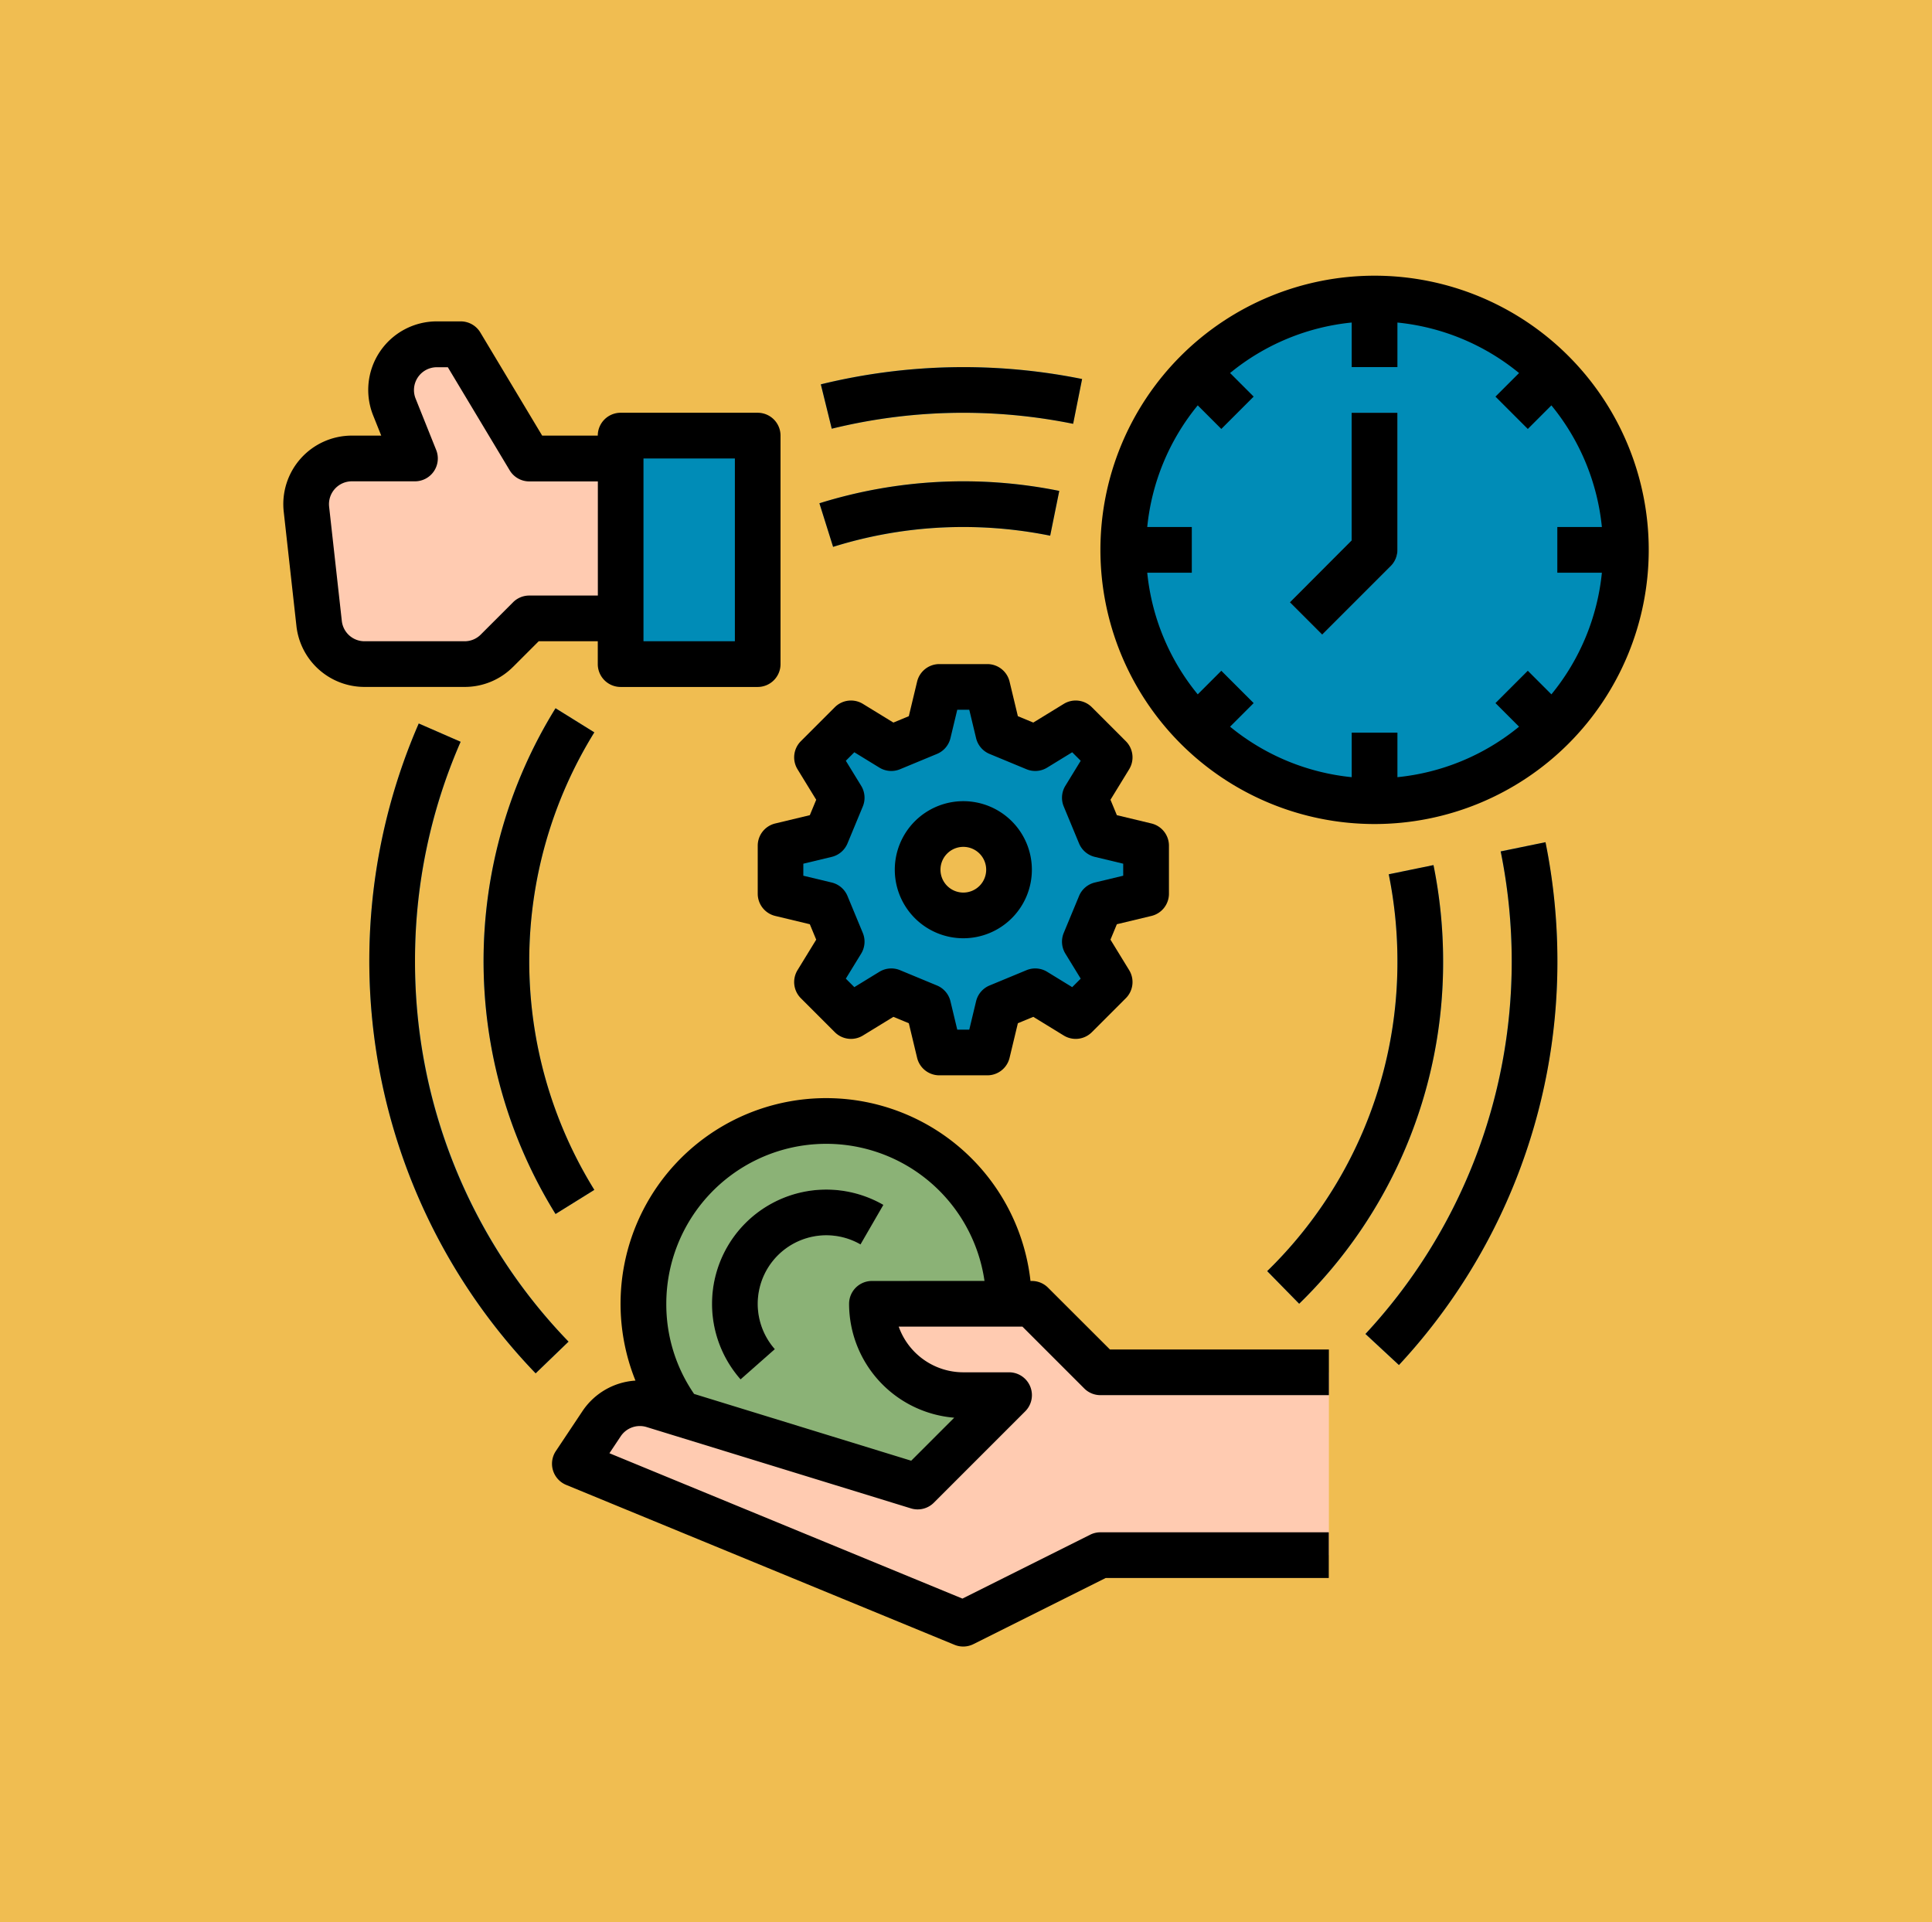 <svg xmlns="http://www.w3.org/2000/svg" width="105" height="104.465" viewBox="0 0 105 104.465">
  <g id="Grupo_1009732" data-name="Grupo 1009732" transform="translate(-180 -6356.234)">
    <path id="Trazado_626454" data-name="Trazado 626454" d="M0,0H105V104.465H0Z" transform="translate(180 6356.234)" fill="#f0bd51"/>
    <g id="FILLED_OUTLINE" transform="translate(177.52 6355.217)">
      <circle id="Elipse_7776" data-name="Elipse 7776" cx="13.658" cy="13.658" r="13.658" transform="translate(63.527 17.242)" fill="#008cb7"/>
      <circle id="Elipse_7777" data-name="Elipse 7777" cx="9.933" cy="9.933" r="9.933" transform="translate(37.452 61.942)" fill="#8bb276"/>
      <path id="Trazado_660370" data-name="Trazado 660370" d="M57.035,208.115A32.316,32.316,0,0,1,50.682,172.8l2.276.994a29.832,29.832,0,0,0,5.865,32.6Z" transform="translate(-25.444 -132.461)" fill="#62b8d3"/>
      <path id="Trazado_660371" data-name="Trazado 660371" d="M444.511,44.377l-2.168,2.168L444.1,48.3l2.168-2.168A13.734,13.734,0,0,0,444.511,44.377Z" transform="translate(-358.586 -23.973)" fill="#00779c"/>
      <path id="Trazado_660372" data-name="Trazado 660372" d="M464,106.483h3.668c.037-.409.057-.823.057-1.242s-.02-.833-.057-1.242H464Z" transform="translate(-376.882 -74.342)" fill="#00779c"/>
      <path id="Trazado_660373" data-name="Trazado 660373" d="M446.267,156.511l-2.168-2.168-1.756,1.756,2.168,2.168A13.738,13.738,0,0,0,446.267,156.511Z" transform="translate(-358.586 -116.872)" fill="#00779c"/>
      <path id="Trazado_660374" data-name="Trazado 660374" d="M392,179.668c.409.037.823.057,1.242.057s.833-.02,1.242-.057V176H392Z" transform="translate(-316.057 -135.167)" fill="#00779c"/>
      <path id="Trazado_660375" data-name="Trazado 660375" d="M332.377,156.511a13.74,13.74,0,0,0,1.756,1.756L336.3,156.1l-1.756-1.756Z" transform="translate(-265.688 -116.872)" fill="#00779c"/>
      <path id="Trazado_660376" data-name="Trazado 660376" d="M312.057,106.483h3.668V104h-3.668c-.037.409-.057.823-.057,1.242S312.02,106.074,312.057,106.483Z" transform="translate(-248.474 -74.342)" fill="#00779c"/>
      <path id="Trazado_660377" data-name="Trazado 660377" d="M332.377,46.133l2.168,2.168,1.756-1.756-2.168-2.168a13.738,13.738,0,0,0-1.756,1.756Z" transform="translate(-265.688 -23.973)" fill="#00779c"/>
      <path id="Trazado_660378" data-name="Trazado 660378" d="M394.483,24.057c-.409-.037-.823-.057-1.242-.057s-.833.02-1.242.057v3.668h2.483Z" transform="translate(-316.057 -6.758)" fill="#00779c"/>
      <path id="Trazado_660379" data-name="Trazado 660379" d="M372.1,76.053,370.344,74.3l3.361-3.361V64h2.483v7.45a1.242,1.242,0,0,1-.364.878Z" transform="translate(-297.762 -40.55)" fill="#62b8d3"/>
      <rect id="Rectángulo_311166" data-name="Rectángulo 311166" width="7.45" height="12.417" transform="translate(36.21 24.692)" fill="#008cb7"/>
      <path id="Trazado_660380" data-name="Trazado 660380" d="M38,46.208,34.277,40h-1.3a2.483,2.483,0,0,0-2.306,3.406l1.121,2.8H28.36a2.483,2.483,0,0,0-2.468,2.758l.69,6.208a2.483,2.483,0,0,0,2.468,2.209h5.44a2.483,2.483,0,0,0,1.756-.727L38,54.9h4.967V46.208Z" transform="translate(-6.758 -20.275)" fill="#ffcbb1"/>
      <path id="Trazado_660381" data-name="Trazado 660381" d="M148.558,379.725,144.833,376h-8.692a4.967,4.967,0,0,0,4.967,4.967h2.483l-4.967,4.967-14.372-4.422a2.483,2.483,0,0,0-2.8,1L120,384.692l21.108,8.692,7.45-3.725h12.417v-9.933Z" transform="translate(-86.273 -304.125)" fill="#ffcbb1"/>
      <path id="Trazado_660382" data-name="Trazado 660382" d="M211.867,171.239v-2.611l-2.495-.6-.832-2.007,1.345-2.2-1.846-1.846-2.2,1.345-2.007-.832-.6-2.495h-2.611l-.6,2.495-2.007.832-2.2-1.345-1.846,1.846,1.345,2.2-.832,2.007-2.495.6v2.611l2.495.6.832,2.007-1.345,2.2,1.846,1.846,2.2-1.345,2.007.832.6,2.495h2.611l.6-2.495,2.007-.832,2.2,1.345,1.846-1.846-1.345-2.2.832-2.007Zm-9.933,1.178a2.483,2.483,0,1,1,2.483-2.483A2.483,2.483,0,0,1,201.933,172.417Z" transform="translate(-147.098 -121.65)" fill="#008cb7"/>
      <path id="Trazado_660383" data-name="Trazado 660383" d="M398.6,242.817l-1.82-1.689a29.7,29.7,0,0,0,7.95-20.264,30.044,30.044,0,0,0-.6-5.968l2.435-.487a32.516,32.516,0,0,1,.646,6.455A32.178,32.178,0,0,1,398.6,242.817Z" transform="translate(-320.094 -167.614)" fill="#62b8d3"/>
      <path id="Trazado_660384" data-name="Trazado 660384" d="M206.681,51.347l-.594-2.411a32.557,32.557,0,0,1,14.2-.29L219.8,51.08a30.074,30.074,0,0,0-13.114.268Z" transform="translate(-158.999 -27.033)" fill="#62b8d3"/>
      <path id="Trazado_660385" data-name="Trazado 660385" d="M91.912,194.939a26.1,26.1,0,0,1,0-27.487l2.109,1.311a23.614,23.614,0,0,0,0,24.865Z" transform="translate(-59.24 -127.945)" fill="#62b8d3"/>
      <path id="Trazado_660386" data-name="Trazado 660386" d="M364.138,246.243,362.4,244.47a23.416,23.416,0,0,0,7.078-16.848,23.773,23.773,0,0,0-.472-4.72l2.434-.494a26.261,26.261,0,0,1,.522,5.214,25.881,25.881,0,0,1-7.823,18.621Z" transform="translate(-291.051 -174.372)" fill="#62b8d3"/>
      <path id="Trazado_660387" data-name="Trazado 660387" d="M206.347,91.563l-.744-2.369a26.258,26.258,0,0,1,13.036-.672l-.494,2.434A23.777,23.777,0,0,0,206.347,91.563Z" transform="translate(-158.59 -60.825)" fill="#62b8d3"/>
      <path id="Trazado_660388" data-name="Trazado 660388" d="M169.556,346.313a6.209,6.209,0,0,1,7.761-9.484l-1.243,2.15a3.726,3.726,0,0,0-4.656,5.691Z" transform="translate(-126.827 -270.332)" fill="#abc79b"/>
      <path id="Trazado_660389" data-name="Trazado 660389" d="M50.479,185.711a29.59,29.59,0,0,1,2.479-11.92l-2.276-.994a32.316,32.316,0,0,0,6.353,35.318l1.788-1.724a29.653,29.653,0,0,1-8.344-20.68Z" transform="translate(-25.444 -132.461)"/>
      <path id="Trazado_660390" data-name="Trazado 660390" d="M318.9,16a14.9,14.9,0,1,0,14.9,14.9A14.9,14.9,0,0,0,318.9,16Zm9.609,22.753-1.281-1.281-1.756,1.756,1.281,1.281a12.359,12.359,0,0,1-6.612,2.745V40.833h-2.483v2.421a12.359,12.359,0,0,1-6.612-2.745l1.281-1.281-1.756-1.756-1.281,1.281a12.36,12.36,0,0,1-2.745-6.612h2.421V29.658h-2.421a12.36,12.36,0,0,1,2.745-6.612l1.281,1.281,1.756-1.756-1.281-1.281a12.359,12.359,0,0,1,6.612-2.745v2.421h2.483V18.546a12.359,12.359,0,0,1,6.612,2.745l-1.281,1.281,1.756,1.756,1.281-1.281a12.359,12.359,0,0,1,2.745,6.612h-2.421v2.483h2.421a12.36,12.36,0,0,1-2.745,6.612Z" transform="translate(-241.715)"/>
      <path id="Trazado_660391" data-name="Trazado 660391" d="M373.7,70.936,370.343,74.3l1.756,1.756,3.725-3.725a1.241,1.241,0,0,0,.364-.878V64H373.7Z" transform="translate(-297.761 -40.55)"/>
      <path id="Trazado_660392" data-name="Trazado 660392" d="M30.365,50.776l1.392-1.392h3.211v1.242a1.242,1.242,0,0,0,1.242,1.242h7.45A1.242,1.242,0,0,0,44.9,50.625V38.208a1.242,1.242,0,0,0-1.242-1.242H36.21a1.242,1.242,0,0,0-1.242,1.242H31.946L28.583,32.6a1.242,1.242,0,0,0-1.065-.6h-1.3a3.725,3.725,0,0,0-3.459,5.108l.44,1.1H21.6a3.725,3.725,0,0,0-3.7,4.136l.69,6.208a3.721,3.721,0,0,0,3.7,3.314h5.44a3.7,3.7,0,0,0,2.634-1.091ZM37.452,39.45h4.967v9.933H37.452ZM21.057,48.279l-.69-6.208A1.242,1.242,0,0,1,21.6,40.692h3.434a1.242,1.242,0,0,0,1.153-1.7l-1.121-2.8a1.242,1.242,0,0,1,1.153-1.7h.6l3.363,5.605a1.242,1.242,0,0,0,1.065.6h3.725V46.9H31.243a1.241,1.241,0,0,0-.878.364L28.609,49.02a1.234,1.234,0,0,1-.878.364h-5.44A1.24,1.24,0,0,1,21.057,48.279Z" transform="translate(0 -13.517)"/>
      <path id="Trazado_660393" data-name="Trazado 660393" d="M138.953,314.271a1.241,1.241,0,0,0-.878-.364H138a11.174,11.174,0,1,0-21.469,5.415,3.746,3.746,0,0,0-2.871,1.645l-1.456,2.185a1.242,1.242,0,0,0,.56,1.837l21.108,8.692a1.242,1.242,0,0,0,1.028-.038l7.188-3.594h12.123v-2.483H141.8a1.241,1.241,0,0,0-.555.131l-6.944,3.472-19.185-7.9.616-.924a1.249,1.249,0,0,1,1.4-.5l14.372,4.422a1.241,1.241,0,0,0,1.243-.309l4.967-4.967a1.242,1.242,0,0,0-.878-2.12H134.35a3.731,3.731,0,0,1-3.512-2.483h6.723l3.361,3.361a1.242,1.242,0,0,0,.878.364h12.417v-2.483h-11.9Zm-9.57-.364a1.242,1.242,0,0,0-1.242,1.242,6.217,6.217,0,0,0,5.714,6.189l-2.338,2.338-11.8-3.63a8.586,8.586,0,0,1-1.51-4.9,8.691,8.691,0,0,1,17.293-1.242Z" transform="translate(-79.515 -243.274)"/>
      <path id="Trazado_660394" data-name="Trazado 660394" d="M187.179,159.373l-.347.838-1.879.451a1.241,1.241,0,0,0-.952,1.207v2.611a1.242,1.242,0,0,0,.952,1.207l1.879.451.347.838-1.015,1.656a1.242,1.242,0,0,0,.181,1.527l1.846,1.846a1.242,1.242,0,0,0,1.527.181l1.656-1.015.838.347.451,1.879a1.242,1.242,0,0,0,1.207.952h2.611a1.242,1.242,0,0,0,1.207-.952l.451-1.879.838-.347,1.656,1.015a1.242,1.242,0,0,0,1.527-.181l1.846-1.846a1.242,1.242,0,0,0,.181-1.527l-1.015-1.656.347-.838,1.879-.451a1.242,1.242,0,0,0,.952-1.207v-2.611a1.242,1.242,0,0,0-.952-1.207l-1.879-.451-.347-.838,1.015-1.656a1.242,1.242,0,0,0-.181-1.527l-1.846-1.846a1.241,1.241,0,0,0-1.527-.181l-1.656,1.015-.838-.347-.451-1.879a1.242,1.242,0,0,0-1.207-.952h-2.611a1.242,1.242,0,0,0-1.207.952l-.451,1.879-.838.347-1.656-1.015a1.241,1.241,0,0,0-1.527.181l-1.846,1.846a1.242,1.242,0,0,0-.181,1.527Zm1.7,2.373.832-2.007a1.242,1.242,0,0,0-.088-1.124l-.834-1.361.462-.462,1.361.834a1.242,1.242,0,0,0,1.124.088l2.007-.832a1.242,1.242,0,0,0,.732-.858l.37-1.542h.653l.37,1.542a1.242,1.242,0,0,0,.732.858l2.007.832a1.241,1.241,0,0,0,1.124-.088l1.361-.834.462.462-.834,1.361a1.242,1.242,0,0,0-.088,1.124l.832,2.007a1.242,1.242,0,0,0,.858.732l1.542.37v.653l-1.542.37a1.242,1.242,0,0,0-.858.732l-.832,2.007a1.242,1.242,0,0,0,.088,1.124l.834,1.361-.462.462-1.361-.834a1.242,1.242,0,0,0-1.124-.088l-2.007.832a1.242,1.242,0,0,0-.732.858l-.37,1.542h-.653l-.37-1.542a1.242,1.242,0,0,0-.732-.858l-2.007-.832a1.242,1.242,0,0,0-1.124.088l-1.361.834-.462-.462.834-1.361a1.242,1.242,0,0,0,.088-1.124l-.832-2.007a1.242,1.242,0,0,0-.858-.732l-1.542-.37v-.653l1.542-.37a1.242,1.242,0,0,0,.858-.732Z" transform="translate(-140.34 -114.892)"/>
      <path id="Trazado_660395" data-name="Trazado 660395" d="M235.725,207.45A3.725,3.725,0,1,0,232,203.725,3.725,3.725,0,0,0,235.725,207.45Zm0-4.967a1.242,1.242,0,1,1-1.242,1.242A1.242,1.242,0,0,1,235.725,202.483Z" transform="translate(-180.89 -155.442)"/>
      <path id="Trazado_660396" data-name="Trazado 660396" d="M404.133,214.866a30.03,30.03,0,0,1,.6,5.961,29.7,29.7,0,0,1-7.95,20.264l1.82,1.689a32.178,32.178,0,0,0,8.613-21.953,32.532,32.532,0,0,0-.647-6.462Z" transform="translate(-320.094 -167.578)"/>
      <path id="Trazado_660397" data-name="Trazado 660397" d="M213.833,50.483a30.048,30.048,0,0,1,5.968.6l.487-2.435a32.557,32.557,0,0,0-14.2.29l.594,2.411A29.935,29.935,0,0,1,213.833,50.483Z" transform="translate(-158.998 -27.033)"/>
      <path id="Trazado_660398" data-name="Trazado 660398" d="M91.912,167.452a26.1,26.1,0,0,0,0,27.487l2.109-1.311a23.614,23.614,0,0,1,0-24.865Z" transform="translate(-59.24 -127.945)"/>
      <path id="Trazado_660399" data-name="Trazado 660399" d="M364.138,246.213a25.881,25.881,0,0,0,7.823-18.621,26.277,26.277,0,0,0-.523-5.219l-2.432.5a23.771,23.771,0,0,1,.472,4.72A23.416,23.416,0,0,1,362.4,244.44Z" transform="translate(-291.051 -174.342)"/>
      <path id="Trazado_660400" data-name="Trazado 660400" d="M213.425,90.483a23.772,23.772,0,0,1,4.72.472l.494-2.434a26.258,26.258,0,0,0-13.036.672l.744,2.369A23.593,23.593,0,0,1,213.425,90.483Z" transform="translate(-158.59 -60.825)"/>
      <path id="Trazado_660401" data-name="Trazado 660401" d="M168,342.208a6.2,6.2,0,0,0,1.552,4.107l1.862-1.643a3.726,3.726,0,0,1,4.656-5.691l1.243-2.15A6.21,6.21,0,0,0,168,342.208Z" transform="translate(-126.823 -270.333)"/>
    </g>
  </g>
</svg>
